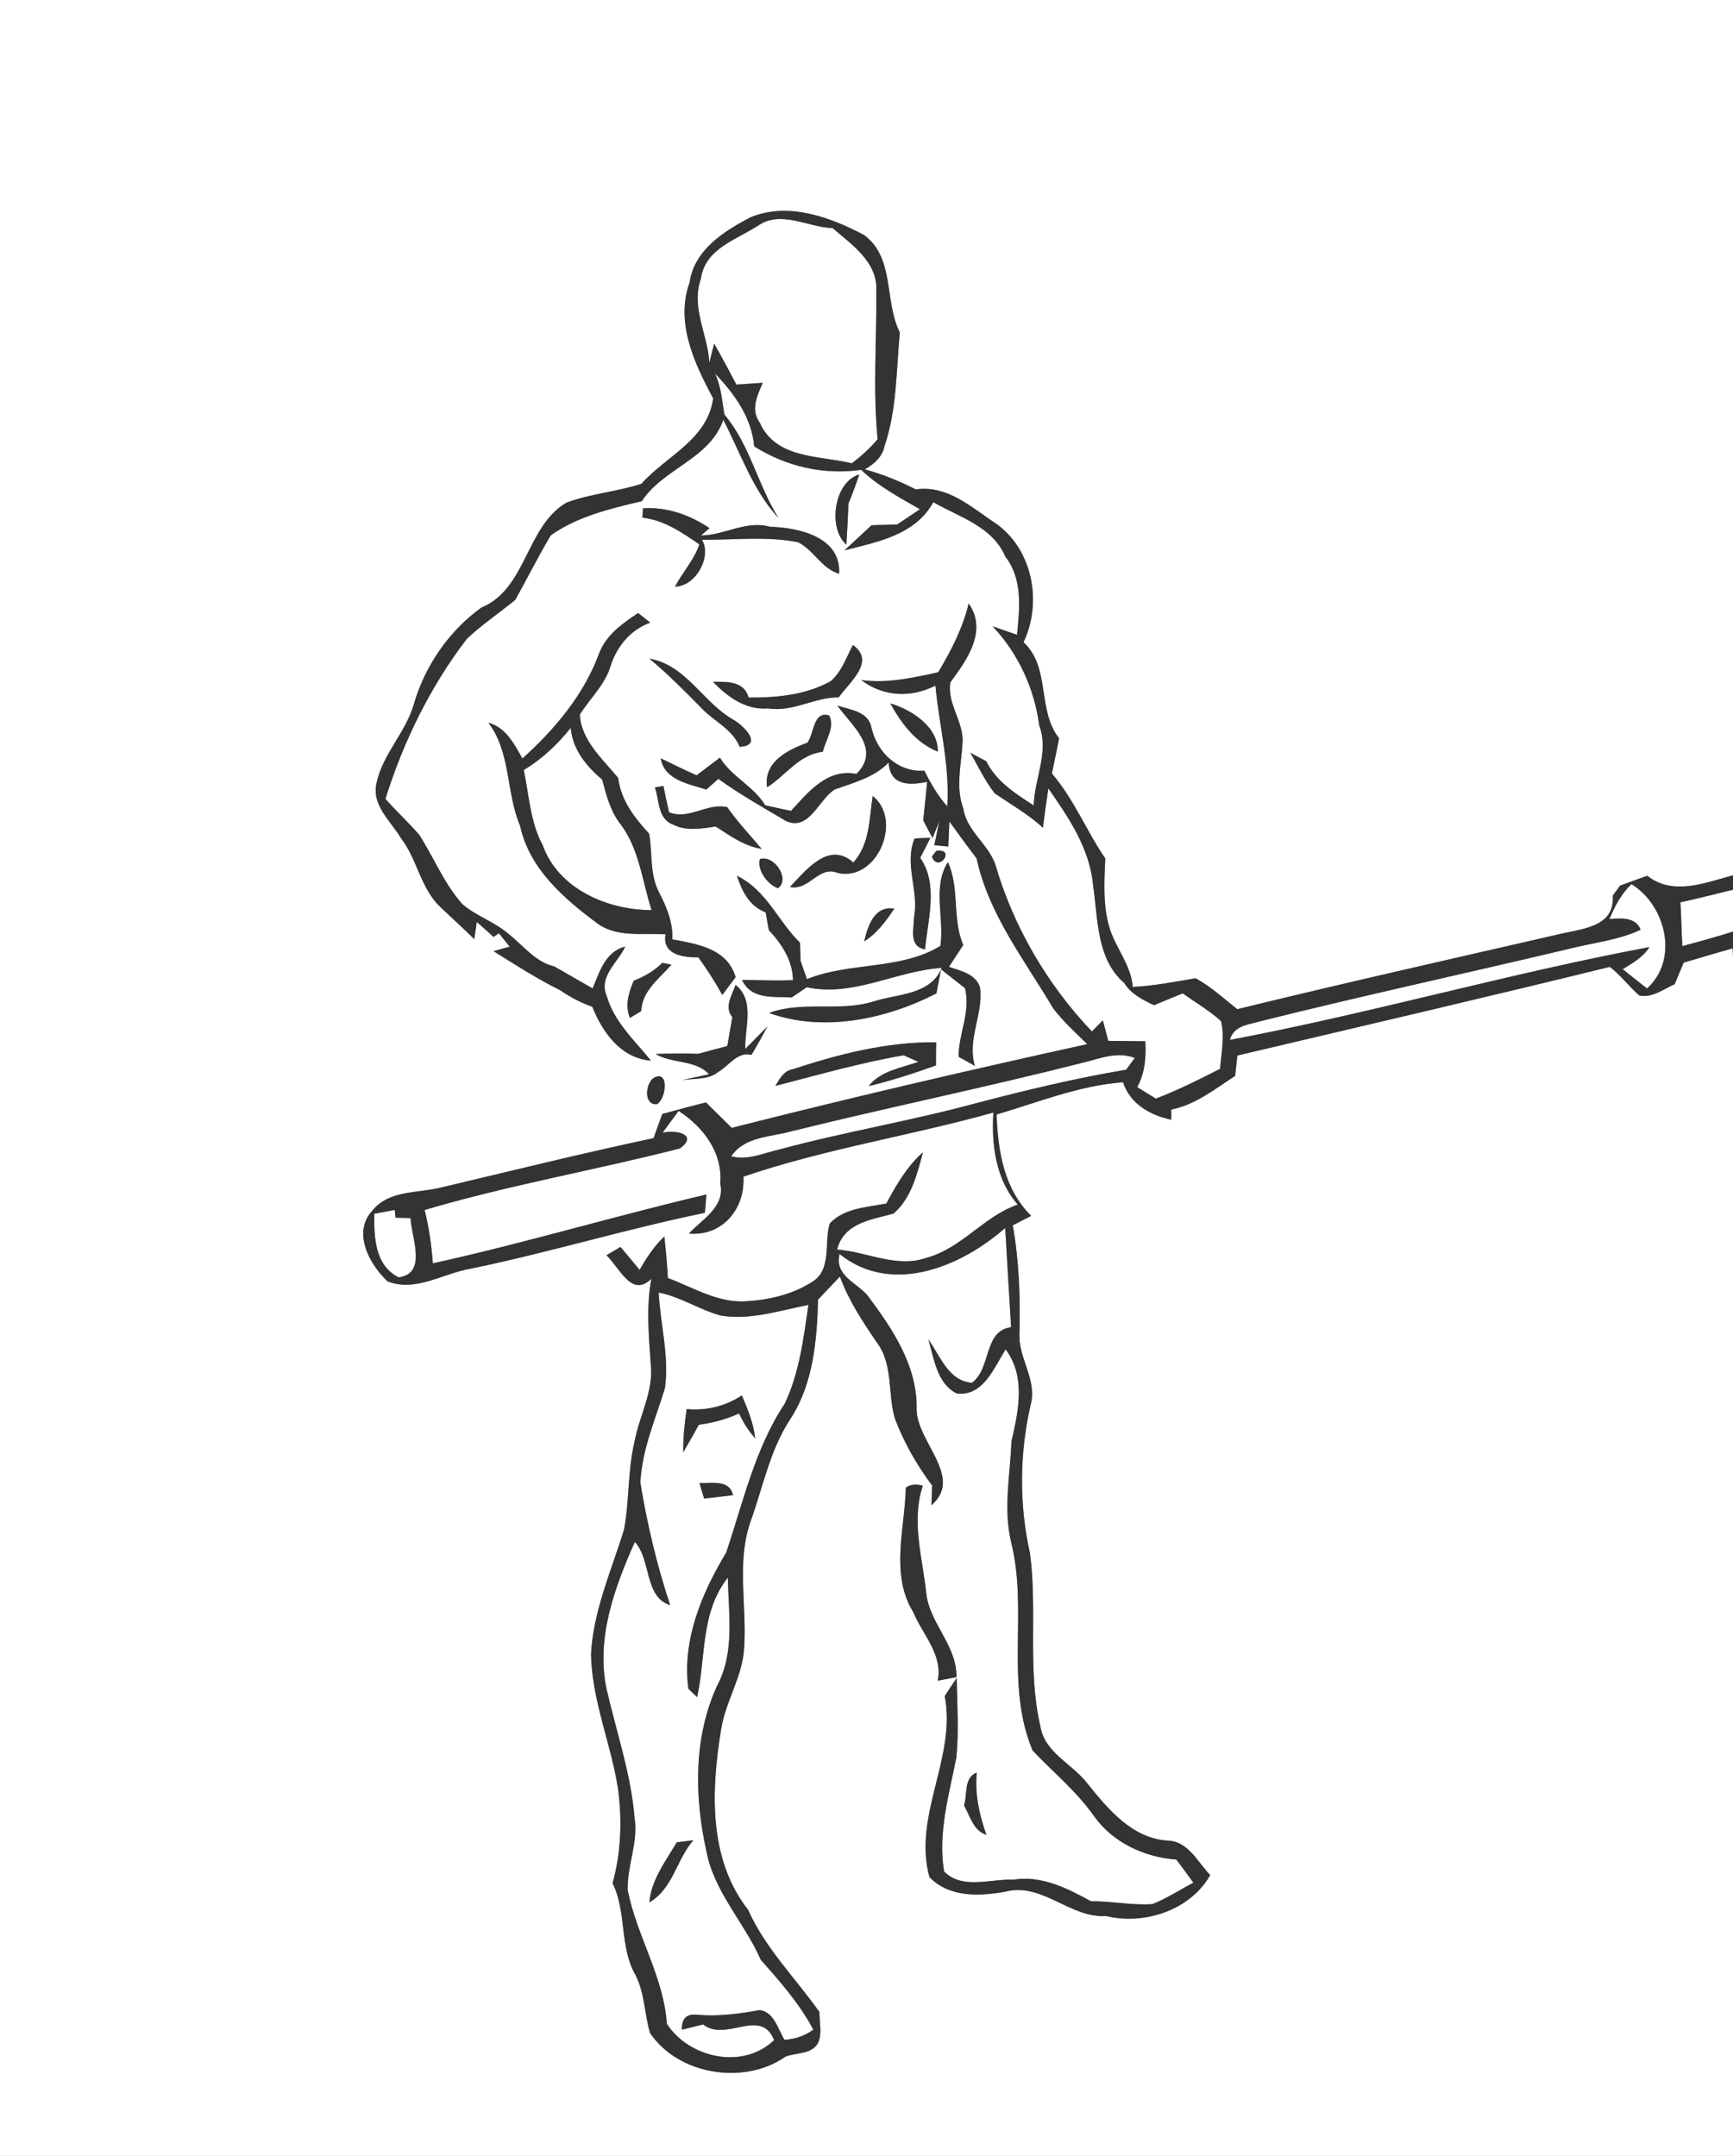 <?xml version="1.0" encoding="UTF-8" ?>
<!DOCTYPE svg PUBLIC "-//W3C//DTD SVG 1.1//EN" "http://www.w3.org/Graphics/SVG/1.1/DTD/svg11.dtd">
<svg width="221pt" height="275pt" viewBox="0 0 221 275" version="1.1" xmlns="http://www.w3.org/2000/svg">
<rect x="0" y="0" width="221" height="275" fill="#808080" stroke="none"/>
<g id="#ffffffff">
<path fill="#FFFFFF" opacity="1.00" d=" M 0.00 0.00 L 221.00 0.00 L 221.00 111.65 C 217.46 112.60 213.34 114.31 210.07 111.71 C 208.92 112.13 207.76 112.55 206.61 112.96 C 206.37 113.28 205.91 113.92 205.67 114.24 C 205.97 118.41 201.45 118.48 198.50 119.24 C 184.92 122.36 171.32 125.42 157.78 128.73 C 156.05 127.37 154.41 125.82 152.46 124.79 C 149.80 125.23 147.15 125.77 144.45 125.89 C 144.25 123.13 142.31 120.98 141.51 118.42 C 140.63 115.54 140.81 112.48 140.95 109.51 C 138.54 105.98 136.95 101.93 134.14 98.67 C 134.45 97.17 134.77 95.68 135.06 94.18 C 132.20 90.53 134.02 85.16 130.52 81.92 C 132.93 76.89 131.71 70.21 127.12 66.86 C 123.96 64.80 120.88 61.84 116.79 62.43 C 114.70 61.37 112.53 60.48 110.27 59.87 C 111.44 59.22 112.51 58.30 112.79 56.92 C 114.38 52.26 114.29 47.26 114.75 42.41 C 112.73 38.43 114.15 32.83 110.15 29.96 C 105.84 27.69 100.50 25.73 95.72 27.72 C 92.33 29.48 88.54 31.88 87.95 36.01 C 86.09 41.13 88.55 46.35 90.95 50.82 C 90.21 56.11 84.98 58.14 81.79 61.72 C 78.66 62.73 75.31 62.97 72.23 64.12 C 67.04 67.19 67.19 75.09 61.38 77.51 C 57.28 80.46 54.20 84.92 52.79 89.78 C 51.77 93.41 48.81 96.16 48.02 99.88 C 47.35 102.73 49.85 104.73 51.15 106.94 C 53.26 109.68 53.66 113.47 56.30 115.83 C 57.68 117.15 59.12 118.44 60.48 119.79 C 60.56 119.24 60.72 118.14 60.80 117.59 C 61.34 118.07 62.41 119.03 62.94 119.51 L 63.62 119.04 C 63.96 119.47 64.66 120.32 65.00 120.75 L 62.94 121.33 C 65.73 123.07 68.50 124.86 71.46 126.32 C 72.71 127.20 74.08 127.90 75.53 128.42 C 76.86 131.70 79.16 134.98 83.01 135.29 C 80.93 132.72 78.31 130.34 77.38 127.07 C 76.28 124.59 78.78 122.79 79.73 120.75 C 77.19 121.38 76.47 123.96 75.57 126.08 C 73.94 125.15 72.32 124.21 70.69 123.28 C 68.24 122.71 66.72 120.59 64.83 119.12 C 63.06 117.57 60.74 116.86 58.96 115.33 C 56.63 112.71 55.33 109.40 53.46 106.49 C 52.09 104.90 50.53 103.48 49.15 101.90 C 51.44 94.60 54.86 87.58 59.53 81.49 C 61.44 79.68 63.65 78.20 65.69 76.54 C 67.23 73.80 68.63 70.98 70.24 68.28 C 73.66 65.86 77.82 64.88 81.84 63.93 C 84.61 59.71 90.48 58.58 92.24 53.55 C 94.44 57.80 95.98 62.48 99.27 66.07 C 96.62 61.83 95.62 56.71 92.38 52.88 C 92.07 51.10 91.96 49.27 91.17 47.63 C 93.65 50.22 95.85 53.23 96.18 56.94 C 100.27 59.51 105.02 60.61 109.82 59.93 C 112.02 62.03 114.71 63.46 117.32 64.96 C 116.59 65.45 115.14 66.42 114.42 66.90 C 113.32 66.94 112.23 66.97 111.14 67.00 C 110.00 68.06 108.85 69.13 107.70 70.20 C 111.92 69.11 116.69 68.26 119.02 64.06 C 122.34 65.96 126.57 67.15 128.20 70.99 C 130.45 73.88 130.03 77.58 129.70 80.98 C 128.93 80.71 127.37 80.17 126.60 79.90 C 129.87 83.40 131.90 87.79 132.53 92.54 C 133.81 95.94 131.92 99.31 131.82 102.74 C 129.48 101.23 127.05 99.69 125.77 97.10 C 125.27 96.83 124.26 96.30 123.75 96.03 C 124.76 97.77 125.61 99.63 126.87 101.21 C 128.94 102.62 131.14 103.87 133.00 105.58 C 133.20 103.91 133.43 102.23 133.69 100.57 C 136.30 104.30 139.01 108.31 139.40 112.98 C 140.04 117.22 139.81 122.32 143.36 125.38 C 144.23 126.79 145.71 127.53 147.17 128.22 C 148.38 127.71 149.60 127.20 150.83 126.71 C 152.45 127.88 154.21 128.89 155.71 130.24 C 156.19 132.24 155.75 134.31 155.59 136.34 C 152.91 137.71 150.22 139.06 147.40 140.14 C 146.81 139.77 145.61 139.03 145.02 138.67 C 146.01 136.87 146.17 134.84 146.05 132.82 C 144.47 132.80 142.90 132.78 141.33 132.77 C 141.15 132.12 140.81 130.81 140.64 130.16 C 140.29 130.51 139.59 131.22 139.24 131.57 C 133.54 125.57 129.21 118.18 126.91 110.21 C 125.96 107.61 123.28 105.99 122.85 103.15 C 121.85 100.48 122.56 97.67 122.73 94.94 C 123.03 92.19 120.70 89.75 121.20 87.03 C 123.30 84.17 125.97 80.50 123.53 76.97 C 122.79 80.12 121.29 82.99 119.65 85.75 C 116.42 86.46 113.16 87.20 109.84 86.75 C 112.65 88.89 116.16 89.04 119.29 87.45 C 119.77 92.61 121.15 97.63 120.80 102.87 C 119.60 101.50 118.68 99.94 117.88 98.31 C 114.49 98.52 111.86 96.00 111.13 92.83 C 110.76 90.73 108.42 90.55 106.78 90.00 C 108.63 92.58 112.43 95.53 109.22 98.72 C 105.48 98.00 103.11 101.01 100.87 103.44 C 99.78 103.20 98.69 102.96 97.59 102.73 C 96.11 100.28 93.30 99.10 91.81 96.65 C 90.81 97.39 89.82 98.15 88.84 98.90 C 87.30 98.21 85.77 97.48 84.26 96.73 C 84.69 99.48 87.85 100.01 90.07 100.71 C 90.45 100.37 91.22 99.69 91.61 99.35 C 94.35 101.34 97.32 102.98 100.22 104.72 C 103.23 106.07 104.38 101.96 106.47 100.69 C 108.89 99.83 111.48 99.17 113.33 97.26 C 113.48 100.25 116.03 100.20 118.24 99.72 C 118.08 101.36 117.91 103.01 117.74 104.65 C 118.12 105.40 118.52 106.15 118.93 106.89 L 119.78 104.76 C 119.63 105.52 119.31 107.05 119.15 107.81 L 120.93 107.98 C 120.97 107.18 121.04 105.58 121.07 104.78 C 122.21 106.36 123.35 107.94 124.54 109.49 C 126.09 116.67 130.66 122.45 134.31 128.62 C 135.58 130.30 137.16 131.71 138.65 133.19 C 123.49 136.52 108.36 140.05 93.31 143.87 C 92.21 142.79 91.13 141.70 90.03 140.62 C 88.17 141.09 86.31 141.58 84.46 142.10 C 84.08 143.12 83.71 144.15 83.35 145.18 C 74.26 147.11 65.24 149.35 56.20 151.49 C 53.26 152.22 49.63 151.79 47.52 154.39 C 44.88 157.17 47.10 161.27 49.42 163.44 C 53.03 164.87 56.55 162.38 60.08 161.82 C 70.09 159.74 79.88 156.76 89.89 154.70 C 89.93 154.12 90.03 152.96 90.08 152.37 C 78.41 155.11 66.91 158.57 55.20 161.15 C 55.03 158.85 54.70 156.57 54.15 154.34 C 64.85 151.17 75.90 149.26 86.71 146.49 C 89.03 144.81 86.42 144.06 84.49 144.49 C 85.00 143.79 86.02 142.40 86.54 141.70 C 89.70 143.76 92.19 147.02 91.85 150.99 C 92.50 153.96 89.55 155.51 87.86 157.35 C 92.16 157.72 95.04 154.15 94.80 150.09 C 105.18 146.54 116.12 144.87 126.68 141.91 C 126.42 146.00 126.98 150.46 129.79 153.65 C 125.45 155.16 122.62 159.25 118.13 160.45 C 114.34 161.78 110.53 159.66 106.75 159.39 C 107.61 155.99 111.09 155.58 113.93 154.81 C 116.19 152.90 116.96 149.75 117.70 146.98 C 115.67 148.78 114.30 151.15 113.03 153.52 C 110.56 154.00 107.64 154.10 105.82 156.06 C 105.06 158.50 106.13 161.98 103.56 163.52 C 101.01 165.16 97.95 165.84 94.96 166.00 C 91.45 166.16 88.35 164.21 85.17 163.02 C 85.07 161.25 84.91 159.48 84.72 157.72 C 83.43 158.95 82.44 160.44 81.57 161.99 C 80.76 161.01 79.95 160.03 79.13 159.06 C 78.68 159.32 77.79 159.85 77.34 160.12 C 78.99 161.64 80.52 165.60 83.06 163.12 C 82.40 166.71 82.73 170.36 82.99 173.97 C 83.39 177.46 81.52 180.60 80.91 183.94 C 80.03 187.62 80.28 191.45 79.57 195.15 C 77.96 200.35 75.67 205.47 75.37 210.97 C 75.47 216.87 77.91 222.37 78.81 228.14 C 79.35 232.16 79.21 236.30 78.12 240.22 C 79.95 243.93 78.97 248.29 81.03 251.90 C 82.22 254.21 82.18 256.86 82.89 259.31 C 86.52 264.71 94.96 266.01 100.19 262.32 C 101.57 261.81 103.58 262.06 104.34 260.54 C 104.87 259.31 104.46 257.93 104.50 256.65 C 101.42 252.30 97.60 248.53 95.40 243.61 C 90.29 237.09 90.70 228.29 91.96 220.57 C 92.53 216.98 94.72 213.82 94.90 210.14 C 95.26 204.76 93.88 199.22 95.74 194.00 C 97.33 189.57 98.22 184.80 100.89 180.85 C 103.73 176.38 104.17 170.92 104.33 165.76 C 105.26 164.78 106.18 163.81 107.11 162.83 C 108.20 165.84 109.97 168.51 111.75 171.14 C 113.92 173.93 113.19 177.65 114.09 180.86 C 115.25 183.96 116.90 186.86 118.87 189.48 L 118.78 192.00 C 122.91 188.47 116.97 183.97 116.89 179.84 C 117.03 174.30 113.88 169.61 110.72 165.36 C 109.36 163.62 106.37 162.78 107.07 159.96 C 113.71 165.29 122.57 161.59 128.19 156.63 C 128.44 160.85 128.68 165.08 128.94 169.30 C 125.40 169.74 126.46 174.54 123.94 176.39 C 120.92 176.13 119.92 172.97 118.39 170.86 C 119.12 173.31 119.48 176.52 122.05 177.76 C 125.44 178.10 126.76 174.42 128.25 172.12 C 130.84 175.64 129.89 179.93 128.99 183.84 C 128.82 188.17 127.91 192.57 128.98 196.86 C 131.11 205.57 128.13 214.84 131.69 223.30 C 134.30 226.05 137.28 228.48 139.48 231.61 C 141.90 235.03 145.90 236.89 150.01 237.20 C 150.75 238.17 151.47 239.16 152.19 240.15 C 150.46 241.06 148.81 242.15 146.98 242.88 C 144.36 243.07 141.75 242.49 139.12 242.52 C 136.08 240.85 132.81 239.19 129.22 239.77 C 126.32 239.64 122.68 241.08 120.39 238.71 C 119.58 233.85 121.02 228.93 121.96 224.17 C 122.29 220.81 122.06 217.42 122.00 214.05 C 121.48 214.81 120.97 215.57 120.48 216.35 C 121.98 224.22 116.38 231.63 118.53 239.44 C 121.09 242.06 124.93 241.90 128.25 241.28 C 132.95 240.10 136.44 244.69 141.05 244.40 C 145.91 245.59 151.80 243.66 154.33 239.18 C 152.73 237.54 151.55 234.88 148.95 234.79 C 144.36 234.51 141.32 230.78 138.65 227.48 C 136.73 224.96 133.21 223.60 132.67 220.18 C 130.98 212.96 132.32 205.45 131.35 198.15 C 129.92 191.81 130.01 185.13 131.52 178.82 C 132.11 175.75 129.80 173.07 130.01 170.02 C 130.12 165.43 129.96 160.83 129.15 156.30 C 129.74 156.00 130.91 155.39 131.50 155.09 C 128.02 151.66 127.26 146.83 127.09 142.16 C 132.40 140.60 137.63 138.46 143.21 138.05 C 144.16 140.84 146.63 142.23 149.36 142.83 C 149.36 142.50 149.36 141.85 149.36 141.53 C 152.46 140.92 154.93 138.90 157.51 137.24 C 157.58 136.59 157.72 135.29 157.79 134.64 C 173.63 130.90 189.49 127.21 205.30 123.33 C 206.69 124.40 207.74 125.85 209.07 126.99 C 210.73 127.31 212.13 126.16 213.56 125.54 C 213.95 124.63 214.33 123.71 214.71 122.79 C 216.79 122.18 218.87 121.55 220.96 120.97 L 221.00 122.05 L 221.00 275.00 L 0.00 275.00 L 0.00 0.00 M 107.93 69.47 C 108.05 67.72 108.12 65.97 108.20 64.23 C 108.70 63.01 109.16 61.77 109.58 60.52 C 106.32 61.49 105.55 67.40 107.93 69.47 M 82.00 64.84 L 81.92 66.03 C 84.68 66.33 86.97 67.92 89.19 69.44 C 88.51 71.44 87.05 72.99 86.08 74.83 C 88.75 74.80 90.81 70.95 89.51 68.85 C 93.60 68.89 97.71 68.36 101.76 69.16 C 103.78 70.14 104.76 72.54 107.01 73.18 C 107.25 68.46 101.85 67.31 98.19 67.19 C 95.12 66.34 92.39 68.29 89.37 68.31 L 90.48 67.37 C 87.96 65.68 85.06 64.64 82.00 64.84 M 81.38 78.20 C 79.36 79.53 77.27 81.02 76.39 83.38 C 74.45 88.64 70.74 93.05 66.61 96.76 C 65.58 94.88 64.51 92.81 62.28 92.18 C 65.19 96.03 64.50 101.03 66.33 105.35 C 67.52 110.86 71.97 114.67 76.29 117.87 C 78.80 119.61 82.01 118.98 84.88 119.18 C 84.40 121.77 87.14 122.15 89.05 122.11 C 90.16 123.64 91.19 125.24 92.11 126.91 C 92.67 126.15 93.24 125.39 93.81 124.64 C 92.71 120.96 88.94 120.44 85.74 119.82 C 85.83 117.66 85.01 115.70 84.04 113.82 C 82.83 111.50 83.22 108.83 82.78 106.34 C 80.90 104.31 79.18 102.07 78.83 99.23 C 76.86 96.84 74.10 94.42 73.94 91.15 C 75.23 89.08 77.14 87.38 77.86 84.95 C 78.68 82.43 80.38 80.35 82.92 79.42 C 82.41 79.01 81.90 78.61 81.38 78.20 M 105.95 86.88 C 102.79 88.66 99.03 89.00 95.46 88.98 C 94.89 86.85 92.69 86.96 90.93 86.97 C 92.79 88.90 95.12 90.61 97.95 90.36 C 101.11 90.87 103.87 88.92 106.96 88.95 C 108.31 87.01 111.72 84.38 108.77 82.28 C 107.92 83.85 107.35 85.67 105.95 86.88 M 82.82 84.02 C 85.21 86.01 87.38 88.21 89.55 90.42 C 91.13 92.05 93.44 93.04 94.32 95.26 C 97.40 95.10 94.83 92.52 93.47 91.78 C 89.61 89.56 87.49 84.83 82.82 84.02 M 113.54 89.73 C 114.96 92.30 116.78 94.73 119.59 95.88 C 119.66 92.73 116.29 90.54 113.54 89.73 M 102.96 94.74 C 100.45 95.65 97.35 97.20 97.82 100.42 C 100.24 98.90 101.85 96.25 104.93 95.89 C 105.27 94.40 106.49 92.81 105.75 91.27 C 103.69 90.63 103.85 93.56 102.96 94.74 M 83.52 100.44 C 84.08 102.09 83.88 104.51 85.86 105.19 C 87.56 106.05 89.47 105.70 91.26 105.42 C 93.09 106.60 94.92 107.94 97.13 108.28 C 95.64 106.53 94.06 104.85 92.74 102.96 C 90.10 102.39 87.92 104.62 85.32 103.62 C 85.06 102.50 84.83 101.38 84.60 100.26 C 84.33 100.30 83.79 100.39 83.52 100.44 M 111.29 101.53 C 110.84 104.44 110.94 107.69 108.82 110.02 C 105.68 107.23 102.80 110.99 100.74 113.14 C 103.23 113.65 104.41 110.31 106.86 111.36 C 111.86 112.46 115.17 104.63 111.29 101.53 M 116.63 106.96 C 115.27 110.26 117.21 113.61 116.56 116.99 C 116.57 118.49 115.83 120.71 117.96 121.10 C 118.33 117.31 119.69 112.77 117.35 109.43 C 117.68 108.79 118.33 107.50 118.66 106.86 C 118.15 106.88 117.14 106.93 116.63 106.96 M 119.41 108.53 L 118.84 109.27 C 119.63 111.41 121.99 108.19 119.41 108.53 M 96.90 109.59 C 96.52 110.99 97.89 112.83 99.21 113.30 C 100.83 112.13 98.68 108.97 96.90 109.59 M 119.92 120.66 C 114.82 123.77 108.39 122.68 102.90 124.90 C 102.70 124.31 102.29 123.15 102.09 122.56 C 102.07 121.99 102.03 120.83 102.02 120.25 C 99.17 117.46 97.77 113.55 93.98 111.72 C 94.62 113.68 95.57 115.60 97.64 116.38 C 97.77 117.13 97.91 117.88 98.04 118.63 C 99.69 120.41 101.09 122.50 101.12 125.03 C 98.96 125.12 96.80 125.02 94.63 125.00 C 95.81 127.55 98.63 127.09 100.96 127.23 C 101.44 126.91 102.39 126.26 102.87 125.93 C 108.84 127.20 114.25 123.84 120.10 123.46 C 118.66 126.94 114.48 126.76 111.44 127.73 C 107.08 129.11 102.37 127.63 98.07 129.21 C 104.99 131.71 113.00 130.01 119.41 126.72 C 119.56 125.95 119.86 124.42 120.01 123.65 C 121.02 124.44 122.03 125.24 123.05 126.04 C 123.84 129.04 122.22 131.86 122.25 134.80 C 122.76 135.09 123.80 135.67 124.32 135.96 C 123.30 132.56 125.42 129.35 124.98 125.97 C 124.44 124.22 122.50 123.84 121.01 123.33 C 121.47 122.63 122.38 121.24 122.84 120.54 C 121.38 117.18 122.42 113.34 120.88 109.97 C 118.86 113.17 120.46 117.13 119.92 120.66 M 110.20 120.07 C 111.85 119.07 112.98 117.47 114.05 115.90 C 111.47 115.51 110.69 118.11 110.20 120.07 M 62.65 120.34 C 63.02 120.70 63.02 120.70 62.65 120.34 M 84.46 122.82 C 83.43 123.86 82.16 124.57 80.81 125.10 C 80.19 126.63 79.66 128.23 80.33 129.84 C 80.69 129.62 81.41 129.19 81.77 128.97 C 81.89 126.35 84.06 124.86 85.62 123.05 L 84.46 122.82 M 93.39 129.75 C 93.18 130.97 92.97 132.20 92.75 133.43 C 91.52 133.75 90.28 134.08 89.05 134.42 C 87.23 134.37 85.41 134.38 83.59 134.44 C 85.71 135.71 88.74 135.15 90.42 137.04 C 89.27 137.28 88.12 137.52 86.97 137.78 C 88.53 137.53 90.35 137.78 91.65 136.69 C 93.00 135.92 94.03 134.10 95.83 134.56 C 96.54 133.37 97.22 132.16 97.86 130.94 C 97.16 131.65 95.74 133.09 95.04 133.80 C 94.94 131.12 96.32 127.62 93.80 125.64 C 93.37 126.94 92.31 128.42 93.39 129.75 M 101.06 136.40 C 99.92 136.60 99.43 137.63 98.88 138.51 C 104.31 137.12 109.72 135.55 115.24 134.61 C 115.71 134.82 116.65 135.24 117.12 135.45 C 114.93 136.23 112.31 136.58 110.78 138.54 C 113.69 137.84 116.55 136.91 119.36 135.90 C 119.36 134.92 119.36 133.94 119.38 132.96 C 113.13 132.87 106.96 134.47 101.06 136.40 M 83.38 137.49 C 82.31 138.19 82.03 140.95 83.75 140.85 C 84.94 140.29 85.40 136.37 83.38 137.49 M 115.52 189.74 C 115.39 195.01 113.50 200.79 116.45 205.62 C 117.63 208.46 120.29 211.11 119.58 214.38 C 120.18 214.27 121.37 214.04 121.97 213.93 C 122.04 209.83 118.44 207.00 118.10 203.06 C 117.61 198.57 116.19 193.98 117.68 189.52 C 116.95 189.31 116.17 189.30 115.52 189.74 M 122.94 230.29 C 123.71 231.66 124.11 233.50 125.79 234.05 C 124.88 231.49 124.30 228.84 124.56 226.10 C 122.86 226.78 123.40 228.89 122.94 230.29 Z" />
<path fill="#FFFFFF" opacity="1.00" d=" M 96.69 28.77 C 99.61 26.76 103.05 29.00 106.17 29.09 C 108.62 31.19 111.95 33.44 111.75 37.08 C 111.81 43.39 111.30 49.72 111.92 56.02 C 110.96 57.18 109.83 58.18 108.63 59.10 C 104.51 58.10 98.93 58.54 96.91 53.95 C 95.68 52.28 96.55 50.48 97.27 48.83 C 96.43 48.88 94.75 49.00 93.91 49.06 C 92.98 47.31 92.06 45.55 91.07 43.83 C 90.91 44.44 90.61 45.66 90.46 46.27 C 90.26 42.67 88.09 39.22 89.38 35.56 C 89.90 31.72 93.90 30.58 96.69 28.77 Z" />
<path fill="#FFFFFF" opacity="1.00" d=" M 66.79 98.23 C 69.11 96.82 71.10 94.96 72.78 92.84 C 73.01 95.58 74.77 97.74 76.79 99.43 C 77.31 101.36 77.79 103.35 79.02 104.98 C 81.52 108.18 81.88 112.34 83.09 116.09 C 77.52 116.11 71.20 113.40 69.22 107.84 C 67.61 104.88 67.48 101.46 66.79 98.23 Z" />
<path fill="#FFFFFF" opacity="1.00" d=" M 205.24 117.22 C 205.94 115.59 206.74 114.00 208.05 112.78 C 212.43 115.44 214.15 122.42 210.03 126.09 C 209.26 125.47 207.71 124.25 206.93 123.63 C 208.19 122.85 209.53 122.10 210.34 120.81 C 192.40 124.17 174.76 129.27 156.84 132.65 C 157.32 130.75 159.34 130.70 160.82 130.24 C 173.82 126.99 186.92 124.16 199.96 121.06 C 203.05 120.26 206.29 119.96 209.22 118.60 C 208.55 116.91 206.72 117.15 205.24 117.22 Z" />
<path fill="#FFFFFF" opacity="1.00" d=" M 214.29 115.10 C 216.53 114.60 218.77 114.04 221.00 113.49 L 221.00 118.83 C 218.87 119.52 216.70 120.09 214.54 120.69 C 214.42 118.83 214.42 116.96 214.29 115.10 Z" />
<path fill="#FFFFFF" opacity="1.00" d=" M 100.97 144.29 C 113.31 141.24 125.77 138.69 138.09 135.55 C 140.24 135.04 142.50 134.06 144.71 134.95 C 144.44 135.32 143.89 136.07 143.62 136.45 C 137.16 137.53 130.79 139.07 124.45 140.73 C 116.17 142.98 107.70 144.38 99.41 146.62 C 97.38 147.08 95.37 148.05 93.24 147.50 C 94.99 144.92 98.28 145.06 100.97 144.29 Z" />
<path fill="#FFFFFF" opacity="1.00" d=" M 47.74 154.82 C 48.39 154.70 49.69 154.45 50.34 154.33 L 50.45 155.33 C 50.93 155.34 51.88 155.36 52.36 155.37 C 52.45 157.83 54.54 162.44 50.84 162.94 C 47.79 161.41 47.68 157.78 47.74 154.82 Z" />
<path fill="#FFFFFF" opacity="1.00" d=" M 84.00 164.87 C 86.78 165.42 89.18 167.05 91.89 167.80 C 95.67 168.44 99.42 167.16 103.10 166.45 C 102.47 170.70 101.95 175.09 100.09 179.02 C 96.28 184.76 94.78 191.60 92.60 198.06 C 89.47 203.24 86.96 209.26 87.79 215.42 C 88.07 215.69 88.63 216.22 88.90 216.48 C 90.03 211.35 89.32 205.62 92.82 201.24 C 92.90 205.83 93.73 210.75 91.47 214.99 C 88.44 221.53 88.54 229.14 90.07 236.06 C 91.03 241.30 94.93 245.22 97.02 249.99 C 99.48 252.77 101.97 255.57 103.72 258.90 C 102.63 259.69 101.40 260.12 100.04 260.19 C 99.19 258.83 98.75 256.68 96.89 256.40 C 94.25 256.89 91.59 257.22 88.91 257.00 C 87.57 256.84 86.92 257.47 86.95 258.90 C 87.86 258.67 88.76 258.45 89.66 258.23 C 92.59 260.55 97.02 255.98 98.72 260.23 C 94.76 264.04 87.92 262.56 85.04 258.16 C 84.64 252.15 81.19 246.94 80.04 241.08 C 79.96 238.00 81.40 235.04 80.93 231.94 C 80.47 226.30 78.60 220.92 77.35 215.44 C 75.99 208.98 78.36 202.51 80.96 196.68 C 83.08 198.99 82.13 203.69 85.46 204.75 C 83.77 199.65 82.52 194.41 81.66 189.11 C 81.87 184.91 83.57 181.04 84.79 177.09 C 85.37 173.01 84.20 168.94 84.00 164.87 M 87.57 179.74 C 87.30 181.56 87.11 183.39 87.13 185.24 C 87.81 184.08 88.47 182.91 89.12 181.74 C 90.89 181.49 92.62 181.04 94.25 180.29 C 94.78 181.46 95.47 182.52 96.31 183.48 C 96.09 181.56 95.36 179.76 94.60 178.00 C 92.50 179.38 90.07 179.97 87.57 179.74 M 89.20 189.16 C 89.35 189.66 89.64 190.65 89.79 191.15 C 90.71 191.04 92.55 190.83 93.47 190.72 C 93.02 188.66 90.74 189.26 89.20 189.16 M 86.31 235.00 C 84.90 237.39 83.04 239.80 82.81 242.66 C 85.84 240.90 86.24 237.22 88.42 234.74 C 87.89 234.80 86.83 234.94 86.31 235.00 Z" />
</g>
<g id="#3c3e3cff">
<path fill="#333333" opacity="1.00" d=" M 95.72 27.72 C 100.50 25.73 105.84 27.69 110.15 29.96 C 114.15 32.83 112.73 38.43 114.75 42.41 C 114.29 47.26 114.38 52.26 112.79 56.92 C 112.51 58.30 111.44 59.22 110.27 59.87 C 112.53 60.48 114.70 61.37 116.79 62.43 C 120.88 61.84 123.96 64.80 127.12 66.86 C 131.71 70.21 132.93 76.89 130.52 81.92 C 134.02 85.16 132.20 90.53 135.06 94.18 C 134.77 95.68 134.45 97.17 134.14 98.67 C 136.95 101.93 138.54 105.98 140.95 109.51 C 140.81 112.48 140.63 115.54 141.51 118.42 C 142.31 120.98 144.25 123.13 144.45 125.89 C 147.15 125.77 149.80 125.23 152.46 124.79 C 154.41 125.82 156.05 127.37 157.78 128.73 C 171.32 125.42 184.92 122.36 198.50 119.24 C 201.45 118.48 205.97 118.41 205.67 114.24 C 205.91 113.92 206.37 113.28 206.61 112.96 C 207.76 112.55 208.92 112.13 210.07 111.71 C 213.34 114.31 217.46 112.60 221.00 111.65 L 221.00 113.49 C 218.77 114.04 216.53 114.60 214.29 115.10 C 214.42 116.96 214.42 118.83 214.54 120.69 C 216.70 120.09 218.87 119.52 221.00 118.83 L 221.00 122.05 L 220.96 120.97 C 218.87 121.55 216.79 122.18 214.71 122.79 C 214.33 123.71 213.95 124.63 213.56 125.54 C 212.13 126.16 210.73 127.31 209.07 126.99 C 207.74 125.85 206.69 124.40 205.30 123.33 C 189.49 127.21 173.63 130.90 157.79 134.64 C 157.72 135.29 157.58 136.59 157.51 137.24 C 154.93 138.90 152.46 140.92 149.36 141.53 C 149.36 141.85 149.36 142.50 149.36 142.83 C 146.63 142.23 144.16 140.84 143.21 138.05 C 137.63 138.46 132.40 140.60 127.09 142.16 C 127.26 146.83 128.02 151.66 131.50 155.09 C 130.91 155.39 129.74 156.00 129.15 156.30 C 129.96 160.83 130.12 165.43 130.01 170.02 C 129.80 173.07 132.11 175.75 131.52 178.82 C 130.01 185.13 129.92 191.81 131.35 198.15 C 132.32 205.45 130.98 212.96 132.67 220.18 C 133.21 223.60 136.73 224.96 138.65 227.48 C 141.32 230.78 144.36 234.51 148.95 234.79 C 151.55 234.88 152.73 237.54 154.33 239.18 C 151.80 243.66 145.91 245.59 141.05 244.40 C 136.44 244.69 132.95 240.10 128.25 241.28 C 124.93 241.90 121.09 242.06 118.53 239.44 C 116.38 231.63 121.98 224.22 120.48 216.35 C 120.97 215.57 121.48 214.81 122.00 214.05 C 122.06 217.42 122.29 220.81 121.96 224.17 C 121.02 228.93 119.58 233.85 120.39 238.71 C 122.68 241.08 126.32 239.64 129.22 239.77 C 132.81 239.19 136.08 240.85 139.12 242.52 C 141.75 242.49 144.36 243.07 146.98 242.88 C 148.81 242.15 150.46 241.06 152.19 240.15 C 151.47 239.16 150.75 238.17 150.01 237.20 C 145.90 236.89 141.90 235.03 139.48 231.61 C 137.28 228.48 134.30 226.05 131.69 223.30 C 128.13 214.84 131.11 205.57 128.98 196.86 C 127.91 192.57 128.82 188.17 128.99 183.84 C 129.89 179.93 130.84 175.64 128.25 172.12 C 126.76 174.42 125.44 178.10 122.05 177.76 C 119.48 176.52 119.12 173.31 118.39 170.86 C 119.92 172.97 120.92 176.13 123.94 176.39 C 126.46 174.54 125.40 169.74 128.94 169.30 C 128.68 165.08 128.44 160.85 128.19 156.63 C 122.57 161.59 113.71 165.29 107.07 159.96 C 106.37 162.78 109.36 163.62 110.72 165.36 C 113.88 169.61 117.03 174.30 116.89 179.84 C 116.97 183.97 122.91 188.47 118.78 192.00 L 118.87 189.48 C 116.90 186.86 115.25 183.96 114.09 180.86 C 113.19 177.65 113.92 173.93 111.75 171.14 C 109.97 168.51 108.20 165.84 107.11 162.83 C 106.18 163.81 105.26 164.78 104.33 165.76 C 104.17 170.92 103.73 176.38 100.89 180.85 C 98.22 184.80 97.33 189.57 95.74 194.00 C 93.88 199.22 95.26 204.76 94.90 210.14 C 94.72 213.82 92.53 216.98 91.96 220.57 C 90.70 228.29 90.29 237.09 95.40 243.61 C 97.60 248.53 101.42 252.30 104.50 256.65 C 104.46 257.93 104.87 259.31 104.34 260.54 C 103.58 262.06 101.57 261.81 100.19 262.32 C 94.96 266.01 86.52 264.71 82.89 259.31 C 82.18 256.86 82.22 254.21 81.03 251.90 C 78.97 248.29 79.95 243.93 78.12 240.22 C 79.21 236.30 79.35 232.16 78.81 228.14 C 77.91 222.37 75.47 216.87 75.37 210.97 C 75.67 205.47 77.96 200.35 79.57 195.15 C 80.28 191.45 80.03 187.62 80.91 183.94 C 81.52 180.60 83.39 177.46 82.99 173.97 C 82.73 170.36 82.40 166.71 83.06 163.12 C 80.52 165.60 78.99 161.64 77.34 160.12 C 77.79 159.85 78.68 159.32 79.13 159.06 C 79.95 160.03 80.76 161.01 81.57 161.99 C 82.44 160.44 83.43 158.95 84.72 157.72 C 84.91 159.48 85.07 161.25 85.17 163.02 C 88.35 164.21 91.45 166.16 94.96 166.00 C 97.95 165.84 101.01 165.16 103.56 163.52 C 106.13 161.98 105.06 158.50 105.82 156.06 C 107.64 154.10 110.56 154.00 113.03 153.52 C 114.30 151.15 115.67 148.78 117.70 146.98 C 116.96 149.75 116.19 152.90 113.93 154.81 C 111.09 155.58 107.61 155.99 106.75 159.39 C 110.53 159.66 114.34 161.78 118.13 160.45 C 122.62 159.25 125.45 155.16 129.79 153.65 C 126.98 150.46 126.42 146.00 126.68 141.91 C 116.12 144.87 105.18 146.54 94.80 150.09 C 95.04 154.15 92.16 157.72 87.86 157.35 C 89.55 155.51 92.50 153.96 91.85 150.99 C 92.19 147.02 89.70 143.76 86.54 141.70 C 86.02 142.40 85.00 143.79 84.49 144.49 C 86.42 144.06 89.03 144.81 86.71 146.49 C 75.90 149.26 64.85 151.17 54.15 154.34 C 54.70 156.57 55.03 158.85 55.20 161.15 C 66.91 158.57 78.41 155.11 90.08 152.37 C 90.03 152.96 89.93 154.12 89.89 154.70 C 79.88 156.76 70.09 159.74 60.08 161.82 C 56.55 162.38 53.03 164.87 49.42 163.44 C 47.10 161.27 44.88 157.17 47.52 154.39 C 49.63 151.79 53.26 152.22 56.20 151.49 C 65.24 149.35 74.26 147.11 83.35 145.18 C 83.71 144.15 84.08 143.12 84.46 142.10 C 86.31 141.58 88.17 141.09 90.03 140.62 C 91.13 141.70 92.21 142.79 93.31 143.87 C 108.36 140.05 123.49 136.52 138.65 133.19 C 137.16 131.71 135.58 130.30 134.31 128.62 C 130.66 122.45 126.09 116.67 124.54 109.49 C 123.35 107.94 122.21 106.36 121.07 104.78 C 121.04 105.58 120.97 107.18 120.93 107.98 L 119.15 107.81 C 119.31 107.05 119.63 105.52 119.78 104.76 L 118.93 106.89 C 118.52 106.15 118.12 105.40 117.74 104.65 C 117.91 103.01 118.08 101.36 118.24 99.72 C 116.03 100.20 113.48 100.25 113.33 97.26 C 111.48 99.17 108.89 99.83 106.47 100.69 C 104.38 101.96 103.23 106.07 100.22 104.72 C 97.32 102.98 94.35 101.34 91.61 99.35 C 91.22 99.69 90.45 100.37 90.07 100.71 C 87.85 100.01 84.69 99.48 84.26 96.73 C 85.77 97.48 87.30 98.21 88.84 98.90 C 89.82 98.15 90.81 97.39 91.81 96.65 C 93.30 99.10 96.11 100.28 97.59 102.73 C 98.69 102.96 99.78 103.20 100.87 103.44 C 103.11 101.01 105.48 98.00 109.22 98.72 C 112.43 95.53 108.63 92.58 106.78 90.00 C 108.42 90.55 110.76 90.73 111.13 92.83 C 111.86 96.00 114.49 98.52 117.88 98.31 C 118.68 99.94 119.60 101.50 120.80 102.87 C 121.15 97.63 119.77 92.61 119.29 87.45 C 116.16 89.04 112.65 88.89 109.84 86.75 C 113.16 87.20 116.42 86.46 119.65 85.75 C 121.29 82.99 122.79 80.12 123.53 76.97 C 125.97 80.50 123.30 84.17 121.20 87.03 C 120.70 89.75 123.03 92.19 122.73 94.94 C 122.56 97.67 121.85 100.48 122.85 103.15 C 123.28 105.99 125.96 107.61 126.91 110.21 C 129.21 118.18 133.54 125.57 139.24 131.57 C 139.59 131.22 140.29 130.51 140.64 130.16 C 140.81 130.81 141.15 132.12 141.33 132.77 C 142.90 132.78 144.47 132.80 146.05 132.82 C 146.17 134.84 146.01 136.87 145.02 138.67 C 145.61 139.03 146.81 139.77 147.40 140.14 C 150.22 139.06 152.91 137.71 155.59 136.34 C 155.75 134.31 156.19 132.24 155.71 130.24 C 154.21 128.89 152.45 127.88 150.83 126.71 C 149.60 127.20 148.38 127.71 147.17 128.22 C 145.71 127.53 144.23 126.79 143.36 125.38 C 139.81 122.32 140.04 117.22 139.40 112.98 C 139.01 108.31 136.30 104.30 133.69 100.57 C 133.43 102.23 133.20 103.91 133.00 105.58 C 131.14 103.87 128.94 102.62 126.87 101.21 C 125.61 99.63 124.76 97.77 123.75 96.03 C 124.26 96.30 125.27 96.83 125.77 97.10 C 127.05 99.69 129.48 101.23 131.82 102.74 C 131.92 99.31 133.81 95.94 132.53 92.54 C 131.90 87.79 129.87 83.40 126.60 79.90 C 127.37 80.17 128.93 80.71 129.70 80.98 C 130.03 77.58 130.45 73.88 128.20 70.99 C 126.57 67.15 122.34 65.96 119.02 64.06 C 116.69 68.26 111.92 69.11 107.70 70.20 C 108.85 69.13 110.00 68.06 111.14 67.00 C 112.23 66.97 113.32 66.94 114.42 66.90 C 115.14 66.42 116.59 65.45 117.32 64.96 C 114.71 63.46 112.02 62.03 109.82 59.93 C 105.02 60.61 100.27 59.51 96.18 56.94 C 95.85 53.23 93.65 50.22 91.17 47.63 C 91.96 49.27 92.07 51.10 92.38 52.88 C 95.62 56.71 96.62 61.83 99.27 66.07 C 95.98 62.48 94.44 57.80 92.24 53.55 C 90.48 58.58 84.61 59.71 81.84 63.93 C 77.82 64.88 73.66 65.86 70.24 68.28 C 68.63 70.98 67.23 73.80 65.69 76.54 C 63.65 78.20 61.44 79.68 59.53 81.49 C 54.86 87.58 51.44 94.60 49.15 101.90 C 50.53 103.48 52.09 104.90 53.46 106.49 C 55.33 109.40 56.63 112.71 58.96 115.33 C 60.74 116.86 63.06 117.57 64.83 119.12 C 66.72 120.59 68.24 122.71 70.69 123.28 C 72.32 124.21 73.94 125.15 75.57 126.08 C 76.47 123.96 77.19 121.38 79.73 120.75 C 78.78 122.79 76.28 124.59 77.38 127.07 C 78.31 130.34 80.93 132.72 83.01 135.29 C 79.16 134.98 76.86 131.70 75.53 128.42 C 74.08 127.90 72.71 127.20 71.46 126.32 C 68.50 124.86 65.73 123.07 62.94 121.33 L 65.00 120.75 C 64.66 120.32 63.96 119.47 63.62 119.04 L 62.94 119.51 C 62.41 119.03 61.34 118.07 60.80 117.59 C 60.72 118.14 60.56 119.24 60.48 119.79 C 59.12 118.44 57.68 117.15 56.30 115.83 C 53.66 113.47 53.26 109.68 51.15 106.94 C 49.85 104.73 47.35 102.73 48.02 99.88 C 48.81 96.16 51.77 93.41 52.79 89.78 C 54.20 84.92 57.28 80.46 61.38 77.51 C 67.19 75.09 67.04 67.19 72.23 64.12 C 75.31 62.97 78.66 62.73 81.79 61.72 C 84.98 58.14 90.21 56.11 90.95 50.82 C 88.55 46.35 86.09 41.13 87.95 36.01 C 88.54 31.88 92.33 29.48 95.72 27.72 M 96.69 28.77 C 93.90 30.58 89.90 31.72 89.38 35.56 C 88.09 39.22 90.26 42.67 90.46 46.27 C 90.61 45.66 90.91 44.44 91.07 43.83 C 92.06 45.55 92.98 47.31 93.91 49.06 C 94.75 49.00 96.43 48.88 97.27 48.83 C 96.55 50.48 95.68 52.28 96.91 53.95 C 98.93 58.54 104.51 58.10 108.63 59.10 C 109.83 58.18 110.96 57.18 111.92 56.02 C 111.30 49.72 111.81 43.39 111.75 37.08 C 111.95 33.44 108.62 31.19 106.17 29.09 C 103.05 29.00 99.61 26.76 96.69 28.77 M 205.24 117.22 C 206.72 117.15 208.55 116.91 209.22 118.60 C 206.29 119.96 203.05 120.26 199.96 121.06 C 186.92 124.16 173.82 126.99 160.82 130.24 C 159.34 130.70 157.32 130.75 156.84 132.65 C 174.76 129.27 192.40 124.17 210.34 120.81 C 209.53 122.10 208.19 122.85 206.93 123.63 C 207.71 124.25 209.26 125.47 210.03 126.09 C 214.15 122.42 212.43 115.44 208.05 112.78 C 206.74 114.00 205.94 115.59 205.24 117.22 M 100.97 144.29 C 98.28 145.06 94.99 144.92 93.24 147.50 C 95.37 148.05 97.38 147.08 99.41 146.62 C 107.70 144.38 116.17 142.98 124.45 140.73 C 130.79 139.07 137.16 137.53 143.62 136.45 C 143.89 136.07 144.44 135.32 144.71 134.95 C 142.50 134.06 140.24 135.04 138.09 135.55 C 125.77 138.69 113.31 141.24 100.97 144.29 M 47.74 154.82 C 47.68 157.78 47.79 161.41 50.84 162.94 C 54.54 162.44 52.45 157.83 52.36 155.37 C 51.88 155.36 50.93 155.34 50.45 155.33 L 50.34 154.33 C 49.69 154.45 48.39 154.70 47.74 154.82 M 84.00 164.87 C 84.20 168.94 85.37 173.01 84.79 177.09 C 83.57 181.04 81.87 184.91 81.66 189.11 C 82.52 194.41 83.77 199.65 85.46 204.75 C 82.13 203.69 83.08 198.99 80.96 196.68 C 78.36 202.51 75.99 208.98 77.35 215.44 C 78.60 220.92 80.47 226.30 80.93 231.94 C 81.40 235.04 79.96 238.00 80.04 241.08 C 81.19 246.94 84.64 252.15 85.04 258.16 C 87.92 262.56 94.76 264.04 98.72 260.23 C 97.02 255.98 92.59 260.55 89.66 258.23 C 88.76 258.45 87.86 258.67 86.95 258.90 C 86.92 257.47 87.57 256.84 88.91 257.00 C 91.59 257.22 94.25 256.89 96.89 256.40 C 98.75 256.68 99.19 258.83 100.04 260.19 C 101.40 260.12 102.63 259.69 103.72 258.90 C 101.97 255.57 99.48 252.77 97.02 249.99 C 94.93 245.22 91.03 241.30 90.07 236.06 C 88.54 229.14 88.44 221.53 91.47 214.99 C 93.73 210.75 92.90 205.83 92.82 201.24 C 89.32 205.62 90.03 211.35 88.90 216.48 C 88.63 216.22 88.07 215.69 87.79 215.42 C 86.96 209.26 89.47 203.24 92.60 198.06 C 94.78 191.60 96.28 184.76 100.09 179.02 C 101.95 175.09 102.47 170.70 103.10 166.45 C 99.42 167.16 95.67 168.44 91.89 167.80 C 89.18 167.05 86.78 165.42 84.00 164.87 Z" />
<path fill="#333333" opacity="1.00" d=" M 107.93 69.47 C 105.55 67.40 106.32 61.49 109.58 60.52 C 109.16 61.77 108.70 63.01 108.20 64.23 C 108.12 65.97 108.05 67.72 107.93 69.47 Z" />
<path fill="#333333" opacity="1.00" d=" M 82.00 64.84 C 85.06 64.64 87.96 65.68 90.48 67.37 L 89.37 68.31 C 92.39 68.29 95.12 66.34 98.19 67.19 C 101.85 67.31 107.25 68.46 107.01 73.18 C 104.76 72.54 103.78 70.14 101.76 69.16 C 97.71 68.36 93.60 68.89 89.51 68.85 C 90.81 70.95 88.75 74.80 86.08 74.83 C 87.05 72.99 88.51 71.44 89.19 69.44 C 86.97 67.92 84.68 66.33 81.92 66.03 L 82.00 64.84 Z" />
<path fill="#333333" opacity="1.00" d=" M 81.38 78.20 C 81.90 78.61 82.41 79.01 82.92 79.42 C 80.38 80.35 78.68 82.43 77.86 84.95 C 77.14 87.38 75.23 89.08 73.94 91.15 C 74.10 94.42 76.86 96.84 78.83 99.23 C 79.18 102.07 80.90 104.31 82.78 106.34 C 83.22 108.83 82.83 111.50 84.04 113.82 C 85.01 115.70 85.83 117.66 85.74 119.82 C 88.94 120.44 92.71 120.96 93.81 124.64 C 93.24 125.39 92.67 126.15 92.11 126.91 C 91.19 125.24 90.16 123.64 89.05 122.11 C 87.14 122.15 84.40 121.77 84.88 119.18 C 82.01 118.98 78.80 119.61 76.29 117.87 C 71.97 114.67 67.52 110.86 66.33 105.35 C 64.50 101.03 65.19 96.03 62.28 92.18 C 64.51 92.81 65.58 94.88 66.61 96.76 C 70.74 93.05 74.45 88.64 76.39 83.38 C 77.27 81.02 79.36 79.53 81.38 78.20 M 66.79 98.23 C 67.48 101.46 67.61 104.88 69.22 107.84 C 71.20 113.40 77.52 116.11 83.09 116.09 C 81.88 112.34 81.52 108.18 79.02 104.98 C 77.79 103.35 77.31 101.36 76.79 99.43 C 74.77 97.74 73.01 95.58 72.78 92.84 C 71.10 94.96 69.11 96.82 66.79 98.23 Z" />
<path fill="#333333" opacity="1.00" d=" M 105.95 86.88 C 107.35 85.67 107.92 83.85 108.77 82.28 C 111.72 84.38 108.31 87.01 106.96 88.95 C 103.87 88.92 101.11 90.87 97.95 90.36 C 95.12 90.61 92.79 88.90 90.93 86.97 C 92.69 86.96 94.89 86.85 95.46 88.98 C 99.03 89.00 102.79 88.66 105.95 86.88 Z" />
<path fill="#333333" opacity="1.00" d=" M 82.82 84.02 C 87.49 84.83 89.61 89.56 93.47 91.78 C 94.83 92.52 97.40 95.10 94.32 95.26 C 93.44 93.04 91.13 92.05 89.55 90.42 C 87.38 88.21 85.21 86.01 82.82 84.02 Z" />
<path fill="#333333" opacity="1.00" d=" M 113.54 89.73 C 116.29 90.54 119.66 92.73 119.59 95.88 C 116.78 94.73 114.96 92.30 113.54 89.73 Z" />
<path fill="#333333" opacity="1.00" d=" M 102.96 94.74 C 103.85 93.56 103.69 90.63 105.75 91.27 C 106.49 92.81 105.27 94.40 104.93 95.89 C 101.85 96.25 100.24 98.90 97.82 100.42 C 97.35 97.20 100.45 95.65 102.96 94.74 Z" />
<path fill="#333333" opacity="1.00" d=" M 83.52 100.44 C 83.79 100.39 84.33 100.30 84.60 100.26 C 84.83 101.38 85.06 102.50 85.32 103.62 C 87.92 104.62 90.10 102.39 92.74 102.96 C 94.06 104.85 95.64 106.53 97.13 108.28 C 94.92 107.94 93.09 106.60 91.26 105.42 C 89.47 105.70 87.56 106.05 85.86 105.19 C 83.88 104.51 84.08 102.09 83.52 100.44 Z" />
<path fill="#333333" opacity="1.00" d=" M 111.29 101.53 C 115.17 104.63 111.86 112.46 106.86 111.36 C 104.41 110.31 103.23 113.65 100.74 113.14 C 102.80 110.99 105.68 107.23 108.82 110.02 C 110.94 107.69 110.84 104.44 111.29 101.53 Z" />
<path fill="#333333" opacity="1.00" d=" M 116.63 106.96 C 117.14 106.93 118.15 106.88 118.66 106.86 C 118.33 107.50 117.68 108.79 117.35 109.43 C 119.69 112.77 118.33 117.31 117.96 121.10 C 115.83 120.71 116.57 118.49 116.56 116.99 C 117.21 113.61 115.27 110.26 116.63 106.96 Z" />
<path fill="#333333" opacity="1.00" d=" M 119.41 108.53 C 121.99 108.19 119.63 111.41 118.84 109.27 L 119.41 108.53 Z" />
<path fill="#333333" opacity="1.00" d=" M 96.90 109.59 C 98.68 108.97 100.83 112.13 99.21 113.30 C 97.89 112.83 96.52 110.99 96.90 109.59 Z" />
<path fill="#333333" opacity="1.00" d=" M 119.92 120.66 C 120.46 117.13 118.86 113.17 120.88 109.97 C 122.42 113.34 121.38 117.18 122.84 120.54 C 122.38 121.24 121.47 122.63 121.01 123.33 C 122.50 123.84 124.44 124.22 124.98 125.97 C 125.42 129.35 123.30 132.56 124.32 135.96 C 123.80 135.67 122.76 135.09 122.25 134.80 C 122.22 131.86 123.84 129.04 123.05 126.04 C 122.03 125.24 121.02 124.44 120.01 123.65 C 119.86 124.42 119.56 125.95 119.41 126.72 C 113.00 130.01 104.99 131.71 98.07 129.21 C 102.37 127.63 107.08 129.11 111.44 127.73 C 114.48 126.76 118.66 126.94 120.10 123.46 C 114.25 123.84 108.84 127.20 102.87 125.93 C 102.39 126.26 101.44 126.91 100.96 127.23 C 98.63 127.09 95.81 127.55 94.63 125.00 C 96.80 125.02 98.96 125.12 101.12 125.03 C 101.09 122.50 99.69 120.41 98.04 118.63 C 97.91 117.88 97.77 117.13 97.64 116.38 C 95.57 115.60 94.62 113.68 93.98 111.72 C 97.77 113.55 99.17 117.46 102.02 120.25 C 102.03 120.83 102.07 121.99 102.09 122.56 C 102.29 123.15 102.70 124.31 102.90 124.90 C 108.39 122.68 114.82 123.77 119.92 120.66 Z" />
<path fill="#333333" opacity="1.00" d=" M 110.20 120.07 C 110.69 118.11 111.47 115.51 114.05 115.90 C 112.98 117.47 111.85 119.07 110.20 120.07 Z" />
<path fill="#333333" opacity="1.00" d=" M 62.65 120.34 C 63.02 120.70 63.02 120.70 62.65 120.34 Z" />
<path fill="#333333" opacity="1.00" d=" M 84.46 122.82 L 85.62 123.05 C 84.06 124.86 81.89 126.35 81.77 128.97 C 81.41 129.19 80.69 129.62 80.33 129.84 C 79.66 128.23 80.19 126.63 80.81 125.10 C 82.16 124.57 83.43 123.86 84.46 122.82 Z" />
<path fill="#333333" opacity="1.00" d=" M 93.39 129.75 C 92.31 128.42 93.37 126.94 93.80 125.64 C 96.32 127.62 94.94 131.12 95.04 133.80 C 95.74 133.09 97.16 131.65 97.86 130.94 C 97.22 132.16 96.54 133.37 95.83 134.56 C 94.03 134.10 93.00 135.92 91.65 136.69 C 90.35 137.78 88.53 137.53 86.97 137.78 C 88.12 137.52 89.27 137.28 90.42 137.04 C 88.74 135.15 85.71 135.71 83.59 134.44 C 85.41 134.38 87.23 134.37 89.05 134.42 C 90.28 134.08 91.52 133.75 92.75 133.43 C 92.97 132.20 93.18 130.97 93.39 129.75 Z" />
<path fill="#333333" opacity="1.00" d=" M 101.06 136.40 C 106.96 134.47 113.13 132.87 119.38 132.96 C 119.36 133.94 119.36 134.92 119.36 135.90 C 116.55 136.91 113.69 137.84 110.78 138.54 C 112.31 136.58 114.93 136.23 117.12 135.45 C 116.65 135.24 115.71 134.82 115.24 134.61 C 109.72 135.55 104.31 137.12 98.88 138.51 C 99.43 137.63 99.92 136.60 101.06 136.40 Z" />
<path fill="#333333" opacity="1.00" d=" M 83.38 137.49 C 85.40 136.37 84.94 140.29 83.75 140.85 C 82.03 140.95 82.31 138.19 83.38 137.49 Z" />
<path fill="#333333" opacity="1.00" d=" M 87.57 179.74 C 90.07 179.97 92.50 179.38 94.60 178.00 C 95.36 179.76 96.09 181.56 96.31 183.48 C 95.47 182.52 94.78 181.46 94.25 180.29 C 92.62 181.04 90.89 181.49 89.12 181.74 C 88.47 182.91 87.81 184.08 87.13 185.24 C 87.11 183.39 87.30 181.56 87.57 179.74 Z" />
<path fill="#333333" opacity="1.00" d=" M 89.20 189.16 C 90.74 189.26 93.02 188.66 93.47 190.72 C 92.55 190.83 90.71 191.04 89.79 191.15 C 89.64 190.65 89.35 189.66 89.20 189.16 Z" />
<path fill="#333333" opacity="1.00" d=" M 115.52 189.74 C 116.17 189.30 116.95 189.31 117.68 189.52 C 116.19 193.98 117.61 198.57 118.10 203.06 C 118.44 207.00 122.04 209.83 121.97 213.93 C 121.37 214.04 120.18 214.27 119.58 214.38 C 120.29 211.11 117.63 208.46 116.45 205.62 C 113.50 200.79 115.39 195.01 115.52 189.74 Z" />
<path fill="#333333" opacity="1.00" d=" M 122.94 230.29 C 123.40 228.89 122.86 226.78 124.56 226.10 C 124.30 228.84 124.88 231.49 125.79 234.05 C 124.11 233.50 123.71 231.66 122.94 230.29 Z" />
<path fill="#333333" opacity="1.00" d=" M 86.31 235.00 C 86.83 234.94 87.89 234.80 88.42 234.74 C 86.24 237.22 85.84 240.90 82.81 242.66 C 83.04 239.80 84.90 237.39 86.31 235.00 Z" />
</g>
</svg>
